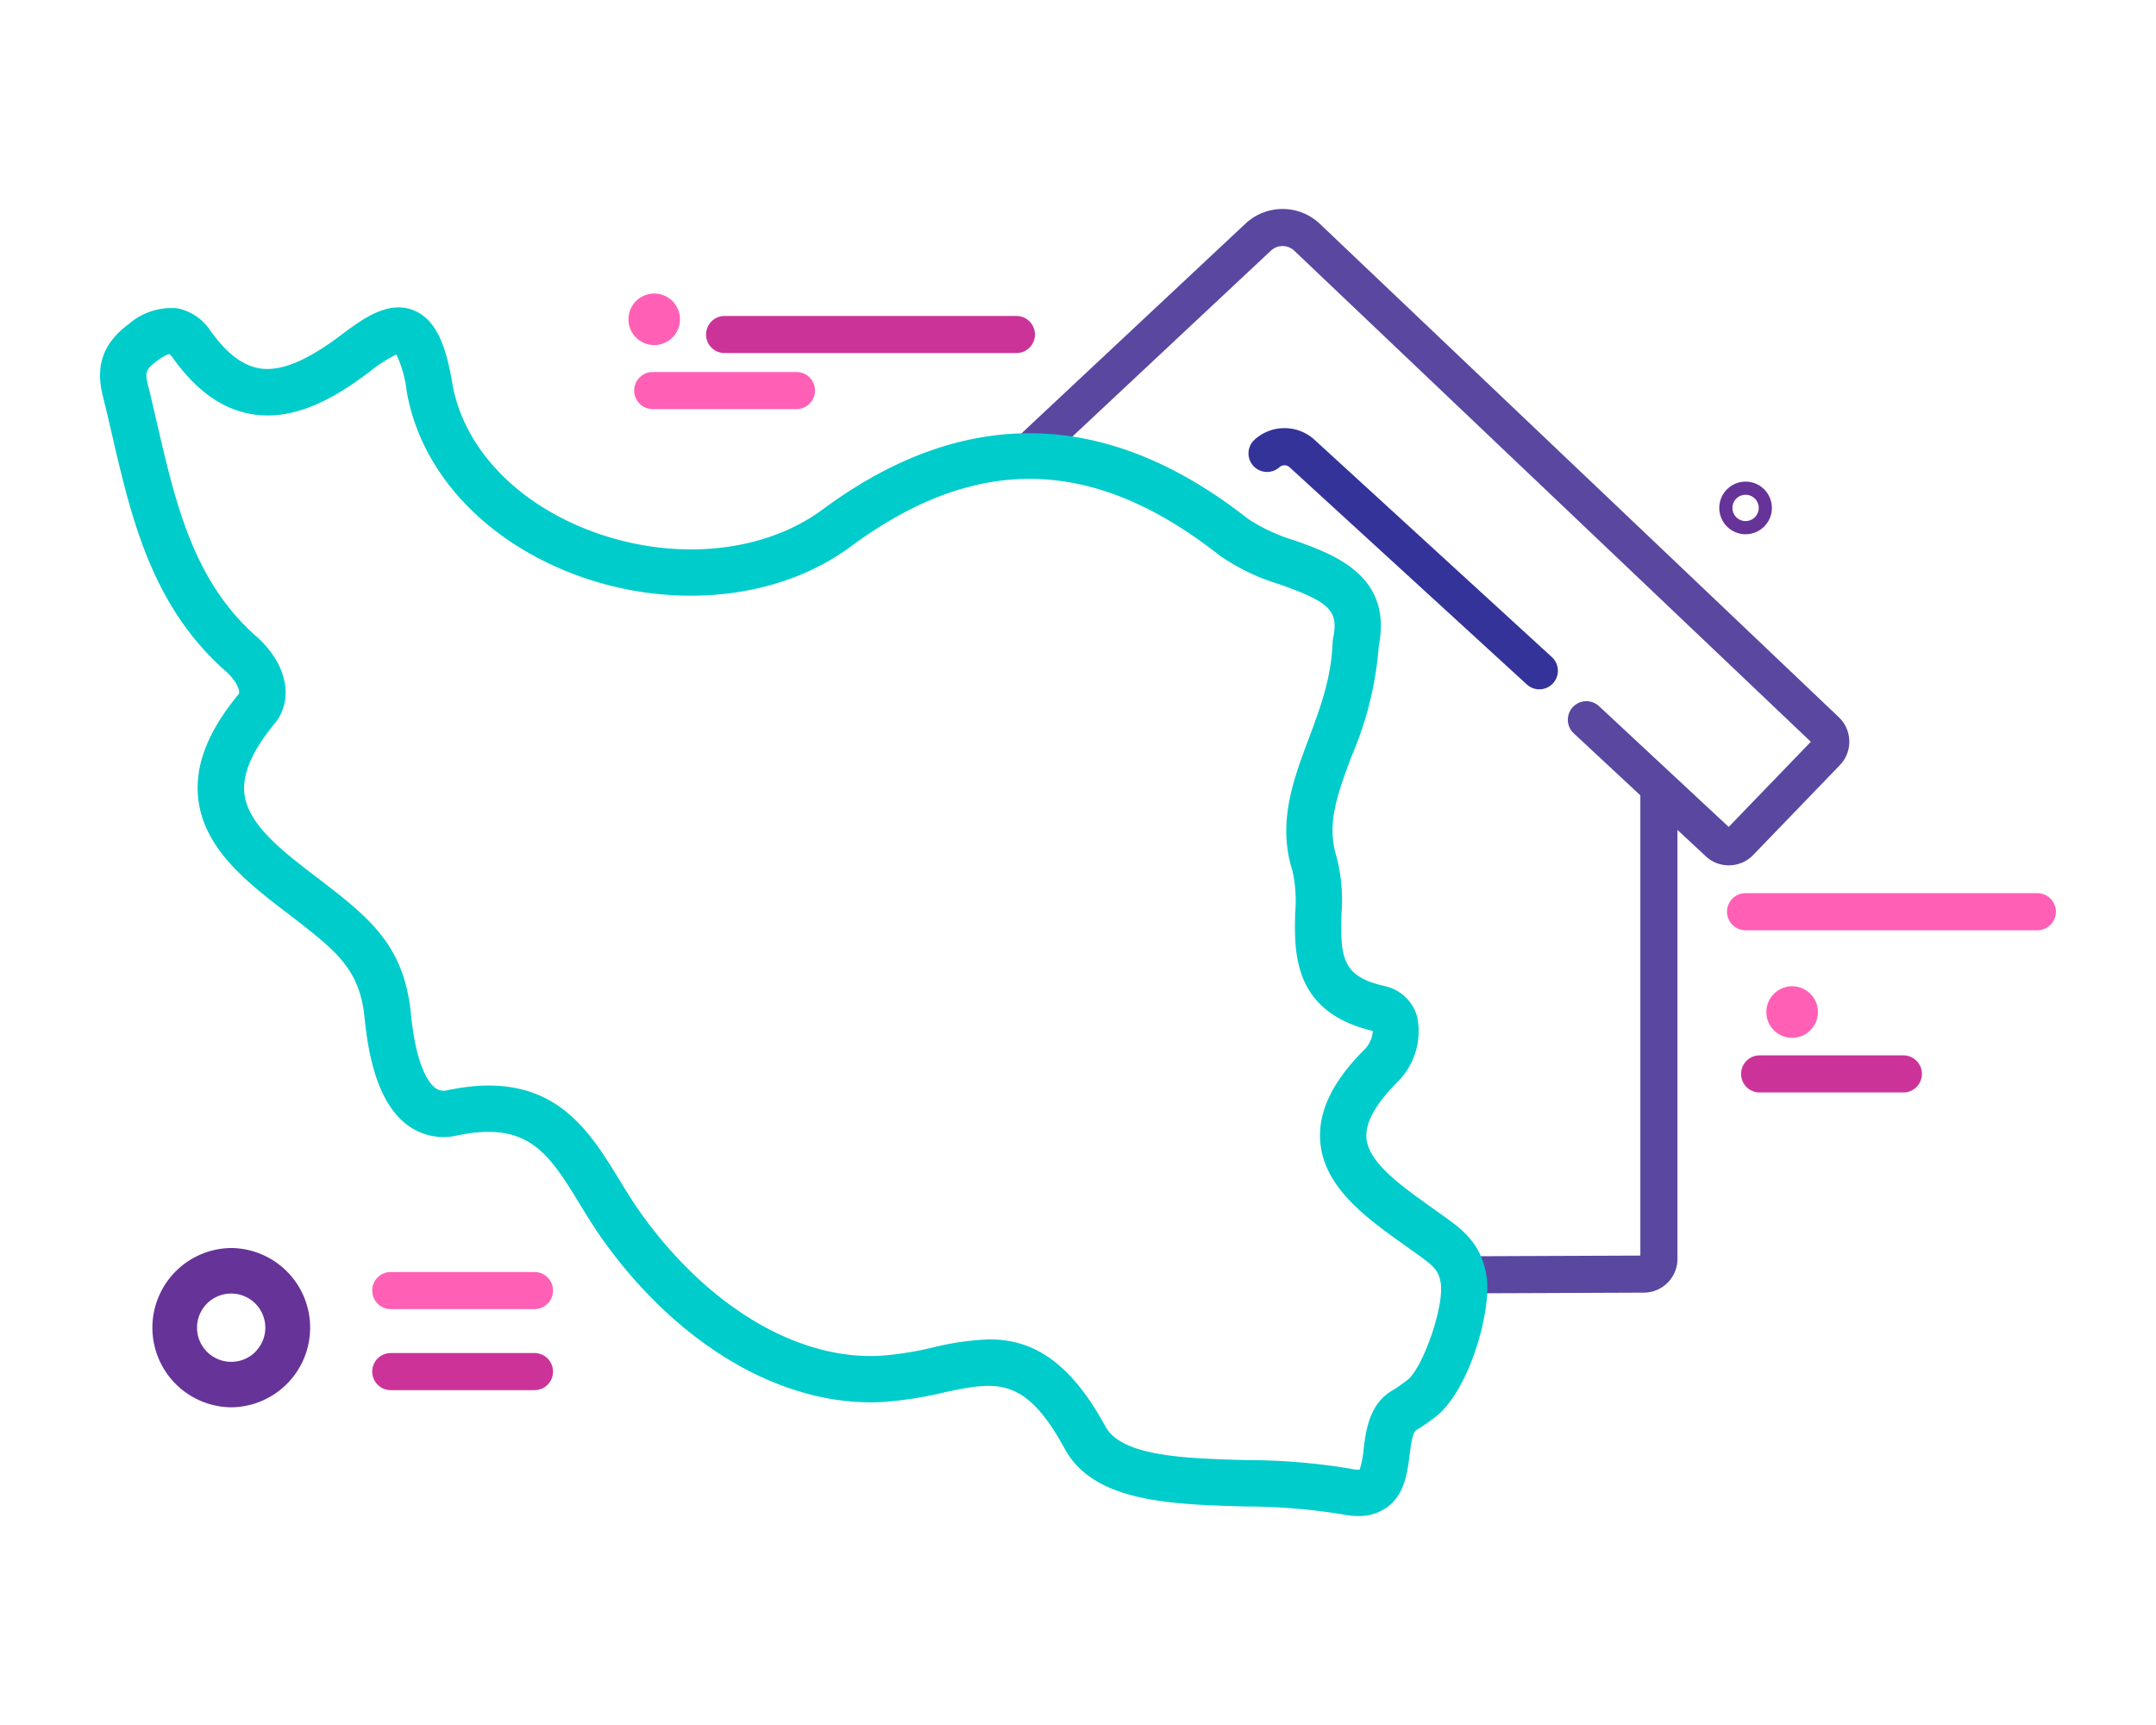 <svg xmlns="http://www.w3.org/2000/svg" width="232.441" height="185.953" viewBox="0 0 232.441 185.953">
    <defs>
        <style>
            .prefix__cls-1{fill:#639}.prefix__cls-2{fill:#ff60b6}.prefix__cls-3{fill:#c39}.prefix__cls-5{fill:#5a47a0}
        </style>
    </defs>
    <g id="prefix__icon-_Residence_all_over_Iran" data-name="icon- Residence all over Iran" transform="translate(762.629 657.108)">
        <g id="prefix__Group_7826" data-name="Group 7826">
            <path id="prefix__Path_678-2" d="M-737.68-522.573h-.019a8.586 8.586 0 0 0-8.5 8.671 8.587 8.587 0 0 0 8.487 8.5h.019a8.586 8.586 0 0 0 8.5-8.672 8.586 8.586 0 0 0-8.487-8.499zm2.581 11.194a3.658 3.658 0 0 1-2.6 1.073h-.009a3.682 3.682 0 0 1-3.68-3.68 3.681 3.681 0 0 1 3.68-3.68h.01a3.679 3.679 0 0 1 3.673 3.684 3.669 3.669 0 0 1-1.084 2.6z" class="prefix__cls-1" data-name="Path 678-2"/>
            <path id="prefix__Path_622-3" d="M-569.8-550.761a2.778 2.778 0 0 0-2.369 3.134 2.779 2.779 0 0 0 3.134 2.369 2.777 2.777 0 0 0 2.369-3.132v-.006a2.776 2.776 0 0 0-3.132-2.369z" class="prefix__cls-2" data-name="Path 622-3"/>
            <path id="prefix__Path_682-2" d="M-692.479-625.438a2.78 2.78 0 0 0-2.369 3.134 2.777 2.777 0 0 0 3.132 2.369 2.777 2.777 0 0 0 2.369-3.134 2.776 2.776 0 0 0-3.132-2.369z" class="prefix__cls-2" data-name="Path 682-2"/>
            <path id="prefix__Path_76705" d="M-542.98-556.825h-31.458a2 2 0 0 1-2-2 2 2 0 0 1 2-2h31.458a2 2 0 0 1 2 2 2 2 0 0 1-2 2z" class="prefix__cls-2" data-name="Path 76705"/>
            <path id="prefix__Path_76706" d="M-653.05-619.048h-31.458a2 2 0 0 1-2-2 2 2 0 0 1 2-2h31.458a2 2 0 0 1 2 2 2 2 0 0 1-2 2z" class="prefix__cls-3" data-name="Path 76706"/>
            <path id="prefix__Path_76707" d="M-705.005-515.988H-720.5a2 2 0 0 1-2-2 2 2 0 0 1 2-2h15.494a2 2 0 0 1 2 2 2 2 0 0 1-1.999 2z" class="prefix__cls-2" data-name="Path 76707"/>
            <path id="prefix__Path_76708" d="M-557.425-539.341h-15.495a2 2 0 0 1-2-2 2 2 0 0 1 2-2h15.495a2 2 0 0 1 2 2 2 2 0 0 1-2 2z" class="prefix__cls-3" data-name="Path 76708"/>
            <path id="prefix__Path_76709" d="M-705.005-507.251H-720.5a2 2 0 0 1-2-2 2 2 0 0 1 2-2h15.494a2 2 0 0 1 2 2 2 2 0 0 1-1.999 2z" class="prefix__cls-3" data-name="Path 76709"/>
            <path id="prefix__Path_76710" d="M-676.764-613.006h-15.492a2 2 0 0 1-2-2 2 2 0 0 1 2-2h15.492a2 2 0 0 1 2 2 2 2 0 0 1-2 2z" class="prefix__cls-2" data-name="Path 76710"/>
            <path id="prefix__Path_76711" fill="#339" d="M-596.669-582.8a1.989 1.989 0 0 1-1.35-.525l-25.574-23.411a.815.815 0 0 0-1.1-.006 2 2 0 0 1-2.823-.156 2 2 0 0 1 .155-2.824 4.8 4.8 0 0 1 6.467.036l25.574 23.411a2 2 0 0 1 .124 2.826 2 2 0 0 1-1.473.649z" data-name="Path 76711"/>
            <path id="prefix__Path_76712" d="M-576.244-563.827a3.621 3.621 0 0 1-2.476-.968l-14.241-13.262a2 2 0 0 1-.1-2.827 2 2 0 0 1 2.826-.1l13.979 13.018 8.855-9.179-55.685-52.931a1.84 1.84 0 0 0-2.526-.011l-25.152 23.551a2 2 0 0 1-2.827-.093 2 2 0 0 1 .092-2.827l25.153-23.551a5.849 5.849 0 0 1 8.016.031l55.95 53.184a3.648 3.648 0 0 1 .112 5.161l-9.357 9.7a3.636 3.636 0 0 1-2.619 1.104z" class="prefix__cls-5" data-name="Path 76712"/>
            <path id="prefix__Path_76713" d="M-603.024-517.689a2 2 0 0 1-2-1.992 2 2 0 0 1 1.993-2.008l17.251-.069v-50.106a2 2 0 0 1 2-2 2 2 0 0 1 2 2v50.464a3.641 3.641 0 0 1-3.638 3.637l-17.6.07zm17.6-4.07z" class="prefix__cls-5" data-name="Path 76713"/>
            <path id="prefix__Path_76650" d="M-571.6-602.354a2.835 2.835 0 0 0-2.835-2.835 2.835 2.835 0 0 0-2.835 2.835 2.835 2.835 0 0 0 2.835 2.835 2.835 2.835 0 0 0 2.835-2.835zm-4.252 0a1.418 1.418 0 0 1 1.416-1.418 1.416 1.416 0 0 1 1.417 1.417 1.416 1.416 0 0 1-1.415 1.417 1.416 1.416 0 0 1-1.417-1.415z" class="prefix__cls-1" data-name="Path 76650"/>
            <g id="prefix__Group_7701" data-name="Group 7701">
                <path id="prefix__Path_76714" fill="#0cc" d="M-616.207-493.681a8.572 8.572 0 0 1-1.718-.186 64.942 64.942 0 0 0-10.5-.844c-8.018-.231-16.308-.471-19.433-6.253-4.295-7.9-7.441-7.229-13.155-6.006a40.055 40.055 0 0 1-6.506 1c-10.491.543-21.638-5.839-29.83-17.086-1.031-1.412-1.915-2.854-2.77-4.249-3.326-5.426-5.522-9.011-13.215-7.4a6.521 6.521 0 0 1-5.331-1.094c-2.553-1.879-4.076-5.665-4.656-11.575-.467-4.768-2.642-6.814-6.167-9.616-.691-.552-1.4-1.1-2.117-1.643-4.234-3.238-9.032-6.909-9.651-12.361-.4-3.566 1.016-7.252 4.344-11.27.253-.3-.187-1.437-1.44-2.537-7.933-7.036-10.115-16.449-12.225-25.552-.315-1.36-.631-2.72-.965-4.071-.831-3.321.049-5.729 2.852-7.8a7.025 7.025 0 0 1 5.126-1.658 5.549 5.549 0 0 1 3.623 2.433c1.755 2.45 3.5 3.774 5.345 4.057 2.237.343 5.007-.795 8.715-3.581 2.253-1.691 5.054-3.8 7.836-2.688 2.672 1.064 3.589 4.415 4.182 7.879 1.146 6.671 6.492 12.527 14.3 15.663 8.989 3.609 19.046 2.8 25.621-2.066 15.239-11.282 30.662-10.949 45.844.994a19.212 19.212 0 0 0 5.087 2.357c4.2 1.5 10.517 3.767 9.034 11.33a36.964 36.964 0 0 1-2.9 11.823c-1.549 4.133-2.773 7.4-1.658 10.922a18.735 18.735 0 0 1 .535 6.179c-.117 4.63.024 6.721 4.6 7.755a4.671 4.671 0 0 1 3.556 3.316 7.706 7.706 0 0 1-2.111 7.03c-2.364 2.355-3.492 4.39-3.355 6.052.215 2.627 3.646 5.074 6.963 7.441l1.409 1.009c1.887 1.35 4.026 2.88 4.578 6.461.575 3.816-1.966 12.625-5.683 15.279l-.293.214a18.055 18.055 0 0 1-1.607 1.086c-.412.23-.6 1.772-.719 2.693-.237 1.9-.532 4.261-2.458 5.644a5.181 5.181 0 0 1-3.087.919zm-39.764-19.044c4.2 0 8.419 1.845 12.513 9.379 1.756 3.25 8.581 3.447 15.181 3.637a68.246 68.246 0 0 1 11.356.944 2.971 2.971 0 0 0 .878.079 9.644 9.644 0 0 0 .423-2.177c.262-2.1.621-4.975 3.21-6.421.328-.19.714-.473 1.122-.772l.331-.242c1.686-1.2 4.037-7.946 3.658-10.465-.219-1.423-.786-1.89-2.544-3.147l-1.4-1.006c-4.049-2.888-8.638-6.161-9.044-11.1-.266-3.243 1.306-6.514 4.807-10a3.172 3.172 0 0 0 .859-1.955c-8.64-2.038-8.478-8.469-8.371-12.733a15.011 15.011 0 0 0-.3-4.549c-1.636-5.17.082-9.753 1.743-14.184 1.217-3.248 2.475-6.606 2.59-10.44l.055-.447c.653-3.059-.571-3.937-5.784-5.8a22.622 22.622 0 0 1-6.493-3.134c-13.561-10.668-26.2-10.956-39.777-.9-7.941 5.875-19.9 6.928-30.459 2.687-9.431-3.788-15.923-11.062-17.365-19.458a12.564 12.564 0 0 0-1.112-3.966 15.815 15.815 0 0 0-2.975 1.928c-3.313 2.489-7.721 5.257-12.477 4.525-3.242-.5-6.07-2.486-8.645-6.079a1.562 1.562 0 0 0-.4-.427 5.039 5.039 0 0 0-1.336.766c-1.221.9-1.273 1.291-.955 2.559.342 1.381.663 2.766.984 4.15 2.022 8.723 3.931 16.962 10.661 22.932 3.357 2.945 4.175 6.848 1.978 9.482-2.375 2.868-3.461 5.4-3.221 7.51.379 3.338 4.111 6.193 7.721 8.954.743.569 1.482 1.134 2.2 1.7 4.145 3.3 7.371 6.35 8.027 13.038.583 5.926 2.043 7.6 2.645 8.038a1.528 1.528 0 0 0 1.349.225c11.14-2.328 15.045 4.056 18.495 9.686.8 1.31 1.633 2.665 2.546 3.915 7.2 9.879 16.744 15.493 25.536 15.039a35.458 35.458 0 0 0 5.714-.9 29.389 29.389 0 0 1 6.076-.871z" data-name="Path 76714"/>
            </g>
        </g>
        <path id="prefix__Rectangle_1662-2" fill="none" d="M0 0H232.441V185.953H0z" data-name="Rectangle 1662-2" transform="translate(-762.629 -657.108)"/>
    </g>
</svg>
